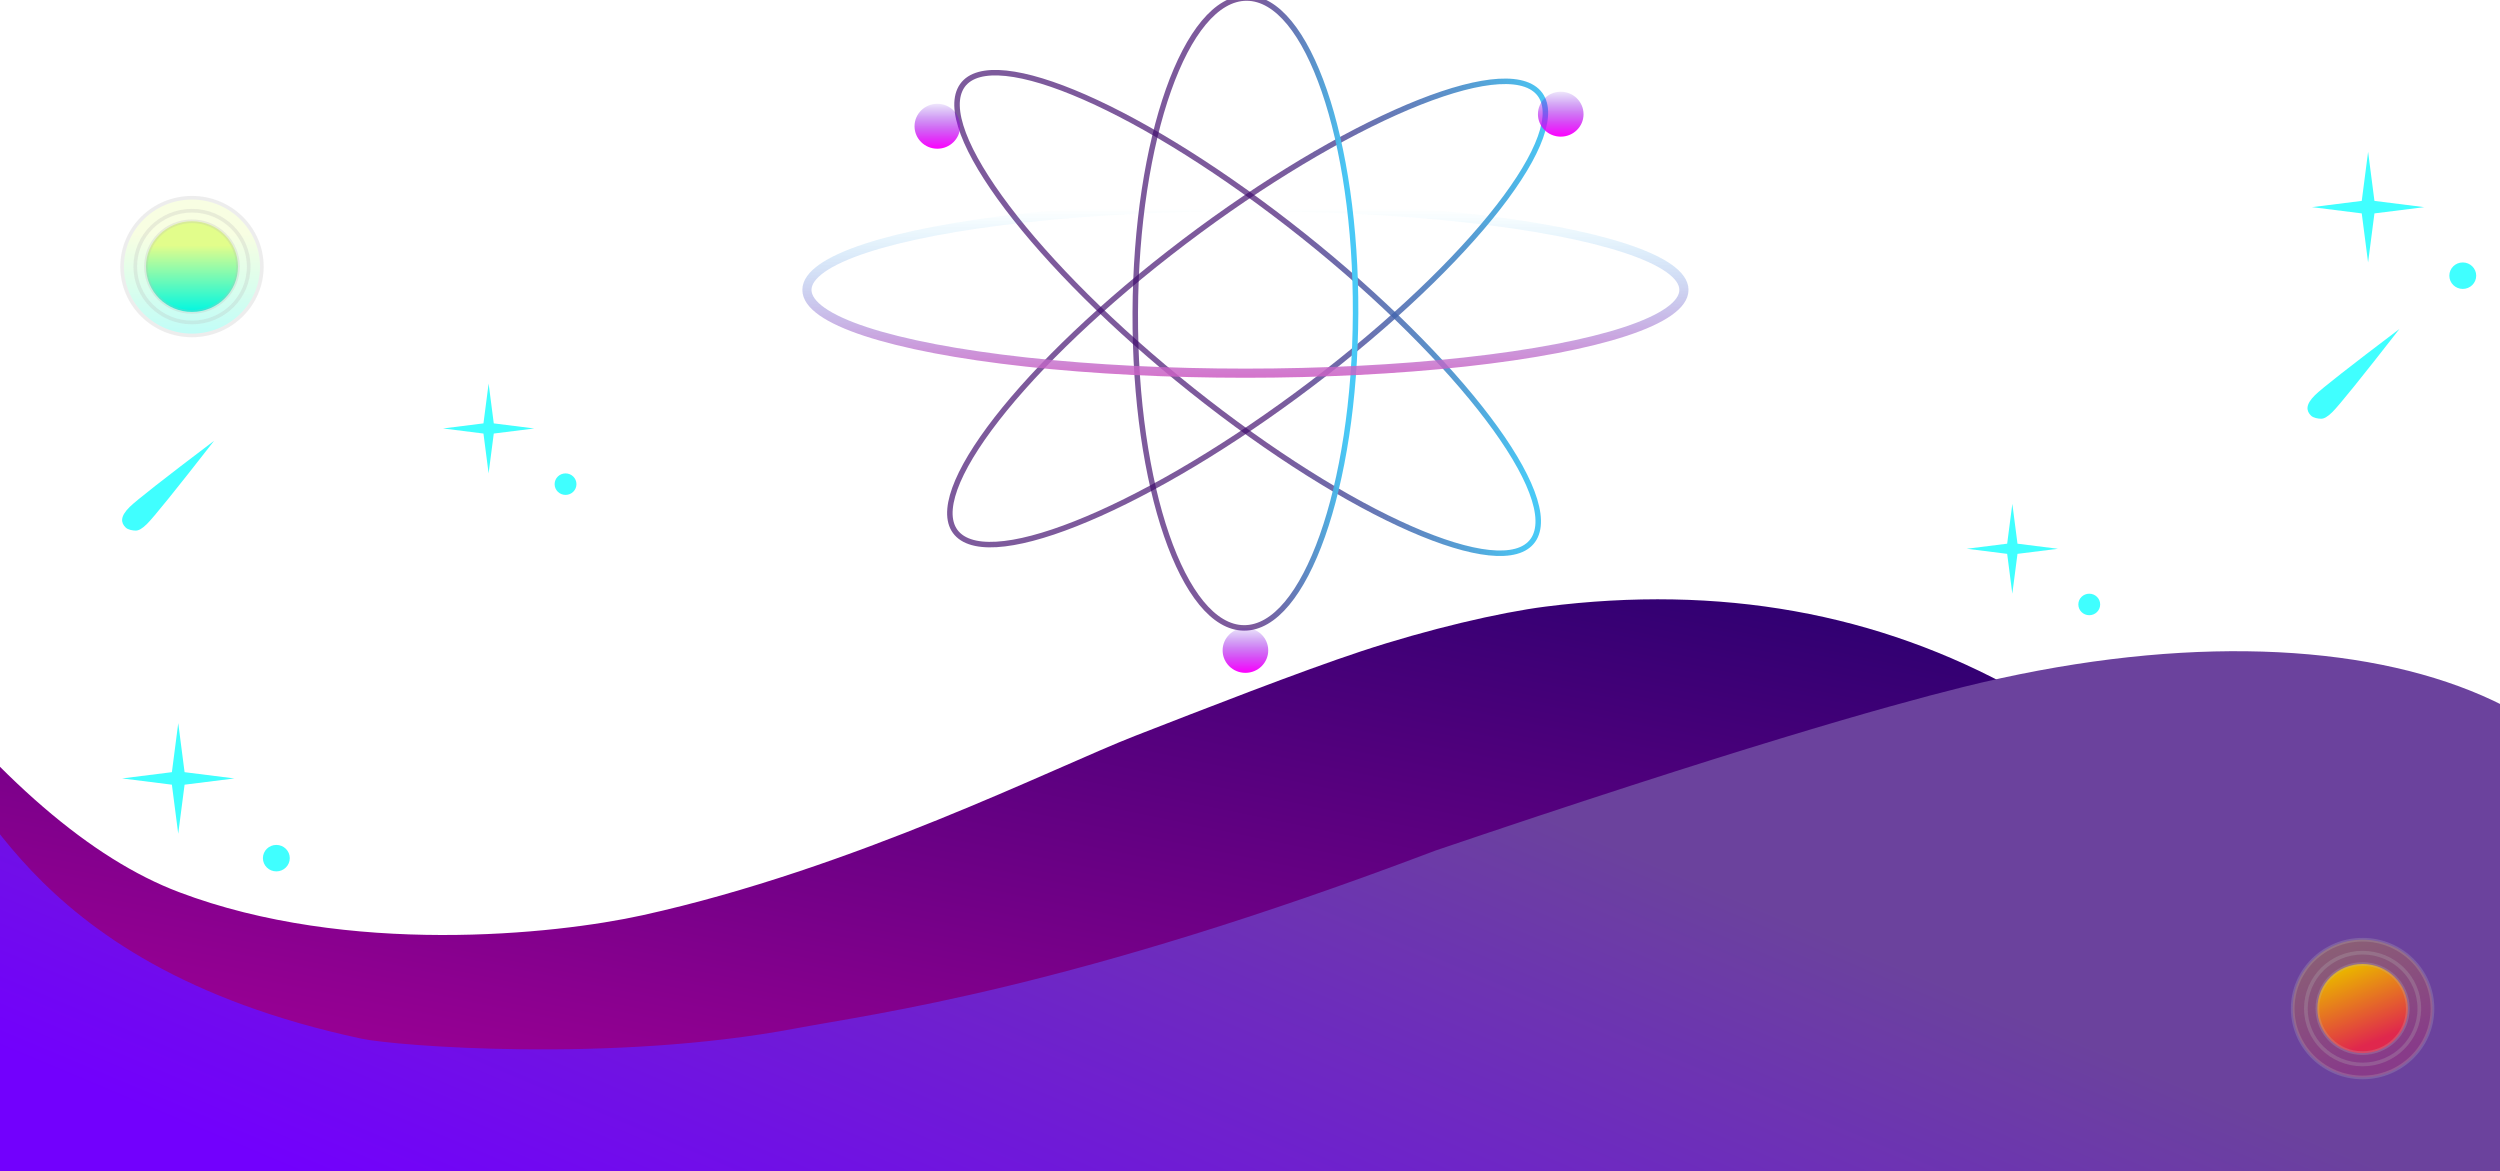 <?xml version="1.0" encoding="UTF-8" standalone="no"?><!-- Generator: Gravit.io --><svg xmlns="http://www.w3.org/2000/svg" xmlns:xlink="http://www.w3.org/1999/xlink" style="isolation:isolate" viewBox="0 0 1366 640" width="1366pt" height="640pt"><defs><clipPath id="_clipPath_UySvwTQTuQpJEyukS1C6h7O5Z6C5Fi1D"><rect width="1366" height="640"/></clipPath></defs><g clip-path="url(#_clipPath_UySvwTQTuQpJEyukS1C6h7O5Z6C5Fi1D)"><g><linearGradient id="_lgradient_53" x1="-0.148" y1="0.732" x2="0.875" y2="-0.22" gradientTransform="matrix(1364,0,0,265.67,-57,327.456)" gradientUnits="userSpaceOnUse"><stop offset="1.304%" stop-opacity="1" style="stop-color:rgb(162,0,151)"/><stop offset="99.13%" stop-opacity="1" style="stop-color:rgb(25,0,106)"/></linearGradient><path d=" M -55 355.929 Q 25.867 460.211 97.764 487.449 C 190.238 522.484 302.95 510.699 351.072 500.087 C 466.321 474.674 576.388 419.132 620.174 402.087 C 657.81 387.436 710.191 366.961 743.532 355.929 C 780.253 343.779 819.494 334.627 844.437 331.454 Q 1130.445 295.071 1307 589.775 L -57 593.126 L -55 355.929 Z " fill="url(#_lgradient_53)"/><defs><filter id="G6txwd3jVtgs0yhdOkNhQJijmwepJ4qq" x="-200%" y="-200%" width="400%" height="400%" filterUnits="objectBoundingBox" color-interpolation-filters="sRGB"><feGaussianBlur xmlns="http://www.w3.org/2000/svg" in="SourceGraphic" stdDeviation="2.147"/><feOffset xmlns="http://www.w3.org/2000/svg" dx="0" dy="2" result="pf_100_offsetBlur"/><feFlood xmlns="http://www.w3.org/2000/svg" flood-color="#000000" flood-opacity="0.65"/><feComposite xmlns="http://www.w3.org/2000/svg" in2="pf_100_offsetBlur" operator="in" result="pf_100_dropShadow"/><feBlend xmlns="http://www.w3.org/2000/svg" in="SourceGraphic" in2="pf_100_dropShadow" mode="normal"/></filter></defs><g filter="url(#G6txwd3jVtgs0yhdOkNhQJijmwepJ4qq)"><linearGradient id="_lgradient_54" x1="0.77" y1="0.539" x2="0.173" y2="0.853" gradientTransform="matrix(1535,0,0,345.638,-87,353.818)" gradientUnits="userSpaceOnUse"><stop offset="2.174%" stop-opacity="1" style="stop-color:rgb(107,66,157)"/><stop offset="99.13%" stop-opacity="1" style="stop-color:rgb(114,0,253)"/></linearGradient><path d=" M -41 408 C -10.8 414.626 4.504 524.204 197.484 565.521 C 216.24 569.536 334.473 578.871 434.708 559.936 C 478.244 551.712 584.601 538.553 784.26 462.767 C 947.175 407.498 1029.725 384.059 1072.579 373.409 C 1295.468 318.018 1464.727 383.648 1446.681 525.313 L 1431.712 699.456 L -87 693.963 L -41 408 Z " fill="url(#_lgradient_54)"/></g></g><g><defs><filter id="aL2yE49Usv9R6TPpOsBOjh9qyjrnOaBm" x="-200%" y="-200%" width="400%" height="400%" filterUnits="objectBoundingBox" color-interpolation-filters="sRGB"><feGaussianBlur xmlns="http://www.w3.org/2000/svg" in="SourceGraphic" stdDeviation="2.147"/><feOffset xmlns="http://www.w3.org/2000/svg" dx="0" dy="0" result="pf_100_offsetBlur"/><feFlood xmlns="http://www.w3.org/2000/svg" flood-color="#000000" flood-opacity="0.65"/><feComposite xmlns="http://www.w3.org/2000/svg" in2="pf_100_offsetBlur" operator="in" result="pf_100_dropShadow"/><feBlend xmlns="http://www.w3.org/2000/svg" in="SourceGraphic" in2="pf_100_dropShadow" mode="normal"/></filter></defs><g filter="url(#aL2yE49Usv9R6TPpOsBOjh9qyjrnOaBm)"><linearGradient id="_lgradient_55" x1="4.996003610813204e-16" y1="0.5" x2="1" y2="0.5"><stop offset="53.478%" stop-opacity="0.67" style="stop-color:rgb(61,9,107)"/><stop offset="95.652%" stop-opacity="1" style="stop-color:rgb(73,201,246)"/></linearGradient><path d=" M 524.737 293.246 C 501.18 275.171 552.391 205.723 639.025 138.258 C 725.66 70.792 815.121 30.693 838.678 48.767 C 862.235 66.842 811.025 136.29 724.39 203.756 C 637.756 271.222 548.294 311.321 524.737 293.246 Z " fill="none" vector-effect="non-scaling-stroke" stroke-width="3" stroke="url(#_lgradient_55)" stroke-linejoin="miter" stroke-linecap="square" stroke-miterlimit="3" style="mix-blend-mode:lighten;"/></g><defs><filter id="BcjgeBiUOuJWvZabcaVqWxObv9FcuDcq" x="-200%" y="-200%" width="400%" height="400%" filterUnits="objectBoundingBox" color-interpolation-filters="sRGB"><feGaussianBlur xmlns="http://www.w3.org/2000/svg" in="SourceGraphic" stdDeviation="2.147"/><feOffset xmlns="http://www.w3.org/2000/svg" dx="0" dy="0" result="pf_100_offsetBlur"/><feFlood xmlns="http://www.w3.org/2000/svg" flood-color="#000000" flood-opacity="0.65"/><feComposite xmlns="http://www.w3.org/2000/svg" in2="pf_100_offsetBlur" operator="in" result="pf_100_dropShadow"/><feBlend xmlns="http://www.w3.org/2000/svg" in="SourceGraphic" in2="pf_100_dropShadow" mode="normal"/></filter></defs><g filter="url(#BcjgeBiUOuJWvZabcaVqWxObv9FcuDcq)"><linearGradient id="_lgradient_56" x1="4.996003610813204e-16" y1="0.5" x2="1" y2="0.5"><stop offset="53.478%" stop-opacity="0.67" style="stop-color:rgb(61,9,107)"/><stop offset="95.652%" stop-opacity="1" style="stop-color:rgb(73,201,246)"/></linearGradient><path d=" M 838.889 292.984 C 826.53 319.764 746.067 286.851 659.316 219.53 C 572.566 152.209 512.169 75.811 524.527 49.03 C 536.885 22.249 617.349 55.163 704.099 122.484 C 790.85 189.805 851.247 266.203 838.889 292.984 Z " fill="none" vector-effect="non-scaling-stroke" stroke-width="3" stroke="url(#_lgradient_56)" stroke-linejoin="miter" stroke-linecap="square" stroke-miterlimit="3" style="mix-blend-mode:lighten;"/></g><defs><filter id="wkC1vxXhgyMYDD96GFObKioe0l40UNPy" x="-200%" y="-200%" width="400%" height="400%" filterUnits="objectBoundingBox" color-interpolation-filters="sRGB"><feGaussianBlur xmlns="http://www.w3.org/2000/svg" in="SourceGraphic" stdDeviation="2.147"/><feOffset xmlns="http://www.w3.org/2000/svg" dx="0" dy="0" result="pf_100_offsetBlur"/><feFlood xmlns="http://www.w3.org/2000/svg" flood-color="#000000" flood-opacity="0.65"/><feComposite xmlns="http://www.w3.org/2000/svg" in2="pf_100_offsetBlur" operator="in" result="pf_100_dropShadow"/><feBlend xmlns="http://www.w3.org/2000/svg" in="SourceGraphic" in2="pf_100_dropShadow" mode="normal"/></filter></defs><g filter="url(#wkC1vxXhgyMYDD96GFObKioe0l40UNPy)"><linearGradient id="_lgradient_57" x1="4.996003610813204e-16" y1="0.5" x2="1" y2="0.5"><stop offset="53.478%" stop-opacity="0.67" style="stop-color:rgb(61,9,107)"/><stop offset="95.652%" stop-opacity="1" style="stop-color:rgb(73,201,246)"/></linearGradient><path d=" M 681.23 -1.076 C 714.451 -0.939 741.095 76.28 740.692 171.255 C 740.289 266.23 712.99 343.226 679.77 343.089 C 646.549 342.953 619.905 265.734 620.308 170.759 C 620.711 75.784 648.01 -1.213 681.23 -1.076 Z " fill="none" vector-effect="non-scaling-stroke" stroke-width="3" stroke="url(#_lgradient_57)" stroke-linejoin="miter" stroke-linecap="square" stroke-miterlimit="3" style="mix-blend-mode:lighten;"/></g><linearGradient id="_lgradient_58" x1="0.5" y1="-0.008" x2="0.5" y2="1.22"><stop offset="1.739%" stop-opacity="0" style="stop-color:rgb(73,201,246)"/><stop offset="96.522%" stop-opacity="1" style="stop-color:rgb(226,78,188)"/></linearGradient><ellipse vector-effect="non-scaling-stroke" cx="680.5" cy="158.402" rx="239.597" ry="45.51" fill="none" stroke-width="5" stroke="url(#_lgradient_58)" stroke-linejoin="miter" stroke-linecap="square" stroke-miterlimit="3"/><g style="mix-blend-mode:screen;"><linearGradient id="_lgradient_59" x1="0.5" y1="-0.018" x2="0.5" y2="1.009" gradientTransform="matrix(24.919,0,0,24.554,668.04,343.09)" gradientUnits="userSpaceOnUse"><stop offset="1.739%" stop-opacity="0.1" style="stop-color:rgb(89,0,218)"/><stop offset="99.13%" stop-opacity="1" style="stop-color:rgb(255,0,255)"/></linearGradient><ellipse vector-effect="non-scaling-stroke" cx="680.5" cy="355.367" rx="12.46" ry="12.277" fill="url(#_lgradient_59)"/></g><g style="mix-blend-mode:screen;"><linearGradient id="_lgradient_60" x1="0.5" y1="-0.018" x2="0.5" y2="1.009" gradientTransform="matrix(24.919,0,0,24.554,840.329,50.115)" gradientUnits="userSpaceOnUse"><stop offset="1.739%" stop-opacity="0.1" style="stop-color:rgb(89,0,218)"/><stop offset="99.13%" stop-opacity="1" style="stop-color:rgb(255,0,255)"/></linearGradient><ellipse vector-effect="non-scaling-stroke" cx="852.788" cy="62.392" rx="12.46" ry="12.277" fill="url(#_lgradient_60)"/></g><g style="mix-blend-mode:screen;"><linearGradient id="_lgradient_61" x1="0.5" y1="-0.018" x2="0.5" y2="1.009" gradientTransform="matrix(24.919,0,0,24.554,499.7,56.703)" gradientUnits="userSpaceOnUse"><stop offset="1.739%" stop-opacity="0.1" style="stop-color:rgb(89,0,218)"/><stop offset="99.13%" stop-opacity="1" style="stop-color:rgb(255,0,255)"/></linearGradient><ellipse vector-effect="non-scaling-stroke" cx="512.159" cy="68.98" rx="12.46" ry="12.277" fill="url(#_lgradient_61)"/></g></g><g><g opacity="0.25"><linearGradient id="_lgradient_62" x1="0.522" y1="0.266" x2="0.522" y2="1.022" gradientTransform="matrix(76.353,0,0,75.233,66.722,108.05)" gradientUnits="userSpaceOnUse"><stop offset="0%" stop-opacity="1" style="stop-color:rgb(226,253,139)"/><stop offset="97.826%" stop-opacity="1" style="stop-color:rgb(0,247,226)"/></linearGradient><ellipse vector-effect="non-scaling-stroke" cx="104.898" cy="145.667" rx="38.176" ry="37.617" fill="url(#_lgradient_62)" stroke-width="2" stroke="rgb(185,185,185)" stroke-linejoin="miter" stroke-linecap="square" stroke-miterlimit="3"/></g><ellipse vector-effect="non-scaling-stroke" cx="104.898" cy="145.667" rx="30.99" ry="30.536" fill="none" stroke-width="2" stroke="rgb(185,185,185)" stroke-opacity="0.25" stroke-linejoin="miter" stroke-linecap="square" stroke-miterlimit="3"/><ellipse vector-effect="non-scaling-stroke" cx="104.898" cy="145.667" rx="38.176" ry="37.617" fill="none"/><linearGradient id="_lgradient_63" x1="0.522" y1="0.266" x2="0.522" y2="1.022" gradientTransform="matrix(50.276,0,0,49.539,79.76,120.898)" gradientUnits="userSpaceOnUse"><stop offset="0%" stop-opacity="1" style="stop-color:rgb(226,253,139)"/><stop offset="97.826%" stop-opacity="1" style="stop-color:rgb(0,247,226)"/></linearGradient><ellipse vector-effect="non-scaling-stroke" cx="104.898" cy="145.667" rx="25.138" ry="24.769" fill="url(#_lgradient_63)" stroke-width="2" stroke="rgb(185,185,185)" stroke-opacity="0.25" stroke-linejoin="miter" stroke-linecap="square" stroke-miterlimit="3"/></g><g><linearGradient id="_lgradient_64" x1="0.178" y1="0.128" x2="0.51" y2="0.949" gradientTransform="matrix(76.373,0,0,75.253,1252.734,513.456)" gradientUnits="userSpaceOnUse"><stop offset="0%" stop-opacity="1" style="stop-color:rgb(234,177,0)"/><stop offset="96.957%" stop-opacity="1" style="stop-color:rgb(224,39,77)"/></linearGradient><ellipse vector-effect="non-scaling-stroke" cx="1290.921" cy="551.083" rx="38.186" ry="37.626" fill="url(#_lgradient_64)" fill-opacity="0.25" stroke-width="2" stroke="rgb(185,185,185)" stroke-opacity="0.25" stroke-linejoin="miter" stroke-linecap="square" stroke-miterlimit="3"/><linearGradient id="_lgradient_65" x1="0.178" y1="0.128" x2="0.51" y2="0.949" gradientTransform="matrix(49.418,0,0,48.693,1266.212,526.736)" gradientUnits="userSpaceOnUse"><stop offset="0%" stop-opacity="1" style="stop-color:rgb(234,177,0)"/><stop offset="96.957%" stop-opacity="1" style="stop-color:rgb(224,39,77)"/></linearGradient><ellipse vector-effect="non-scaling-stroke" cx="1290.921" cy="551.083" rx="24.709" ry="24.347" fill="url(#_lgradient_65)" stroke-width="2" stroke="rgb(185,185,185)" stroke-opacity="0.25" stroke-linejoin="miter" stroke-linecap="square" stroke-miterlimit="3"/><ellipse vector-effect="non-scaling-stroke" cx="1290.921" cy="551.083" rx="30.998" ry="30.544" fill="none" stroke-width="2" stroke="rgb(185,185,185)" stroke-opacity="0.25" stroke-linejoin="miter" stroke-linecap="square" stroke-miterlimit="3"/></g><path d=" M 128.051 425.341 L 100.855 428.753 L 97.379 455.549 L 93.916 428.751 L 66.722 425.327 L 93.918 421.914 L 97.393 395.119 L 100.856 421.916 L 128.051 425.341 Z " fill="rgb(0,255,255)" fill-opacity="0.75"/><path d=" M 1324.59 113.193 L 1297.394 116.605 L 1293.919 143.401 L 1290.456 116.603 L 1263.261 113.178 L 1290.457 109.766 L 1293.933 82.971 L 1297.396 109.768 L 1324.59 113.193 Z " fill="rgb(0,255,255)" fill-opacity="0.75"/><path d=" M 291.894 234.117 L 269.797 236.89 L 266.973 258.661 L 264.159 236.889 L 242.064 234.106 L 264.161 231.334 L 266.985 209.562 L 269.798 231.335 L 291.894 234.117 Z " fill="rgb(0,255,255)" fill-opacity="0.75"/><path d=" M 1124.451 299.853 L 1102.354 302.626 L 1099.53 324.397 L 1096.716 302.624 L 1074.621 299.842 L 1096.718 297.069 L 1099.542 275.298 L 1102.355 297.071 L 1124.451 299.853 Z " fill="rgb(0,255,255)" fill-opacity="0.75"/><ellipse vector-effect="non-scaling-stroke" cx="150.992" cy="468.895" rx="7.342" ry="7.235" fill="rgb(0,255,255)" fill-opacity="0.75"/><ellipse vector-effect="non-scaling-stroke" cx="1345.658" cy="150.635" rx="7.342" ry="7.235" fill="rgb(0,255,255)" fill-opacity="0.75"/><ellipse vector-effect="non-scaling-stroke" cx="309.011" cy="264.54" rx="5.966" ry="5.878" fill="rgb(0,255,255)" fill-opacity="0.75"/><ellipse vector-effect="non-scaling-stroke" cx="1141.568" cy="330.275" rx="5.966" ry="5.878" fill="rgb(0,255,255)" fill-opacity="0.75"/><path d=" M 70.854 276.994 Q 76.256 271.672 116.994 240.836 Q 85.699 280.977 80.298 286.299 C 77.597 288.96 75.705 289.934 74.163 289.921 C 72.621 289.908 69.959 289.516 68.656 288.232 C 66.05 285.664 65.453 282.316 70.854 276.994 Z " fill="rgb(0,255,255)" fill-opacity="0.75"/><path d=" M 1264.945 215.872 Q 1270.346 210.55 1311.084 179.713 Q 1279.79 219.855 1274.388 225.177 C 1271.687 227.838 1269.796 228.812 1268.254 228.799 C 1266.712 228.786 1264.049 228.393 1262.746 227.109 C 1260.14 224.542 1259.543 221.194 1264.945 215.872 Z " fill="rgb(0,255,255)" fill-opacity="0.75"/></g></svg>